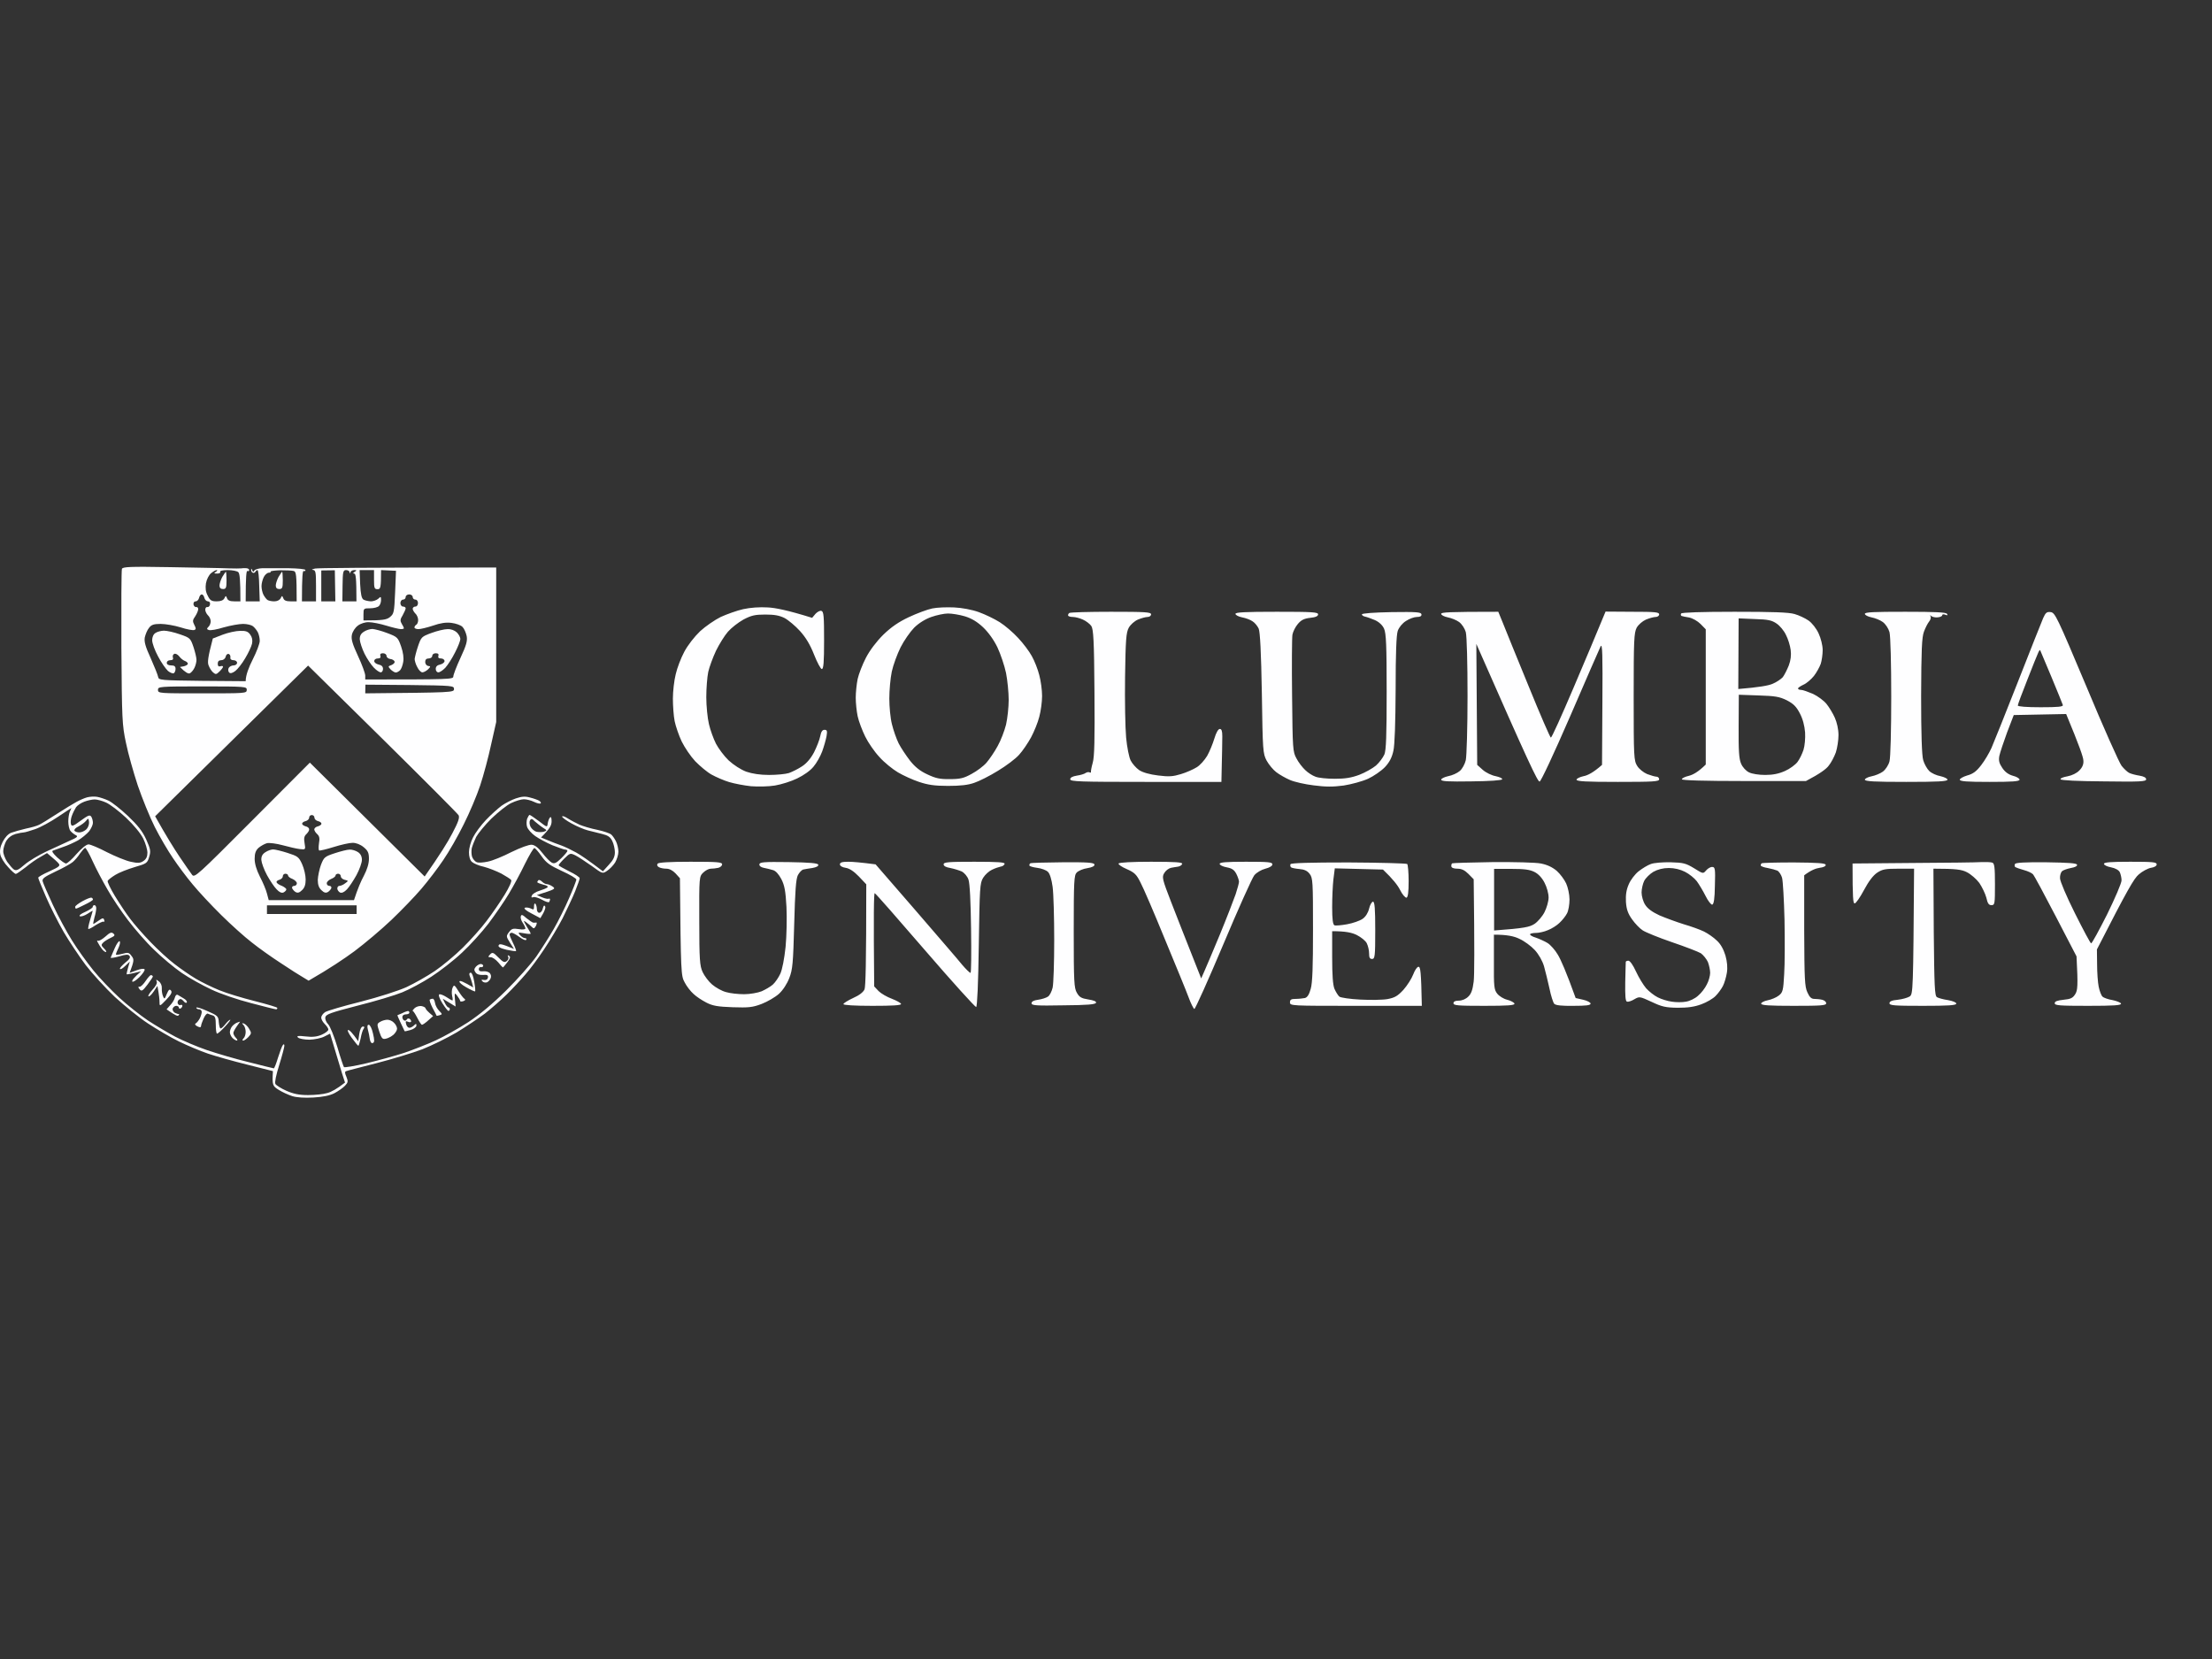 <svg width="160" height="120" viewBox="0 0 160 120" fill="none" xmlns="http://www.w3.org/2000/svg">
<rect x="0" y="0" width="160" height="120" fill="#333333" stroke="none"/>
<path fill-rule="evenodd" clip-rule="evenodd" d="M12.277 41.023C14.147 41.061 16.042 41.086 16.499 41.111C16.957 41.124 17.377 41.124 17.453 41.111C17.517 41.099 17.682 41.086 17.796 41.099C17.924 41.099 18.025 41.162 18.025 41.237C18.025 41.3 17.962 41.337 17.898 41.3C17.822 41.262 17.771 41.651 17.771 43.497H18.788L18.75 42.367C18.738 41.739 18.687 41.237 18.623 41.237C18.572 41.237 18.509 41.287 18.47 41.363C18.432 41.425 18.343 41.463 18.28 41.425C18.203 41.388 18.152 41.287 18.165 41.199C18.165 41.111 18.203 41.124 18.241 41.237C18.292 41.375 18.331 41.388 18.394 41.275C18.432 41.187 18.699 41.111 18.979 41.099C19.259 41.099 20.073 41.099 20.785 41.099C21.573 41.111 22.095 41.162 22.095 41.237C22.095 41.3 22.031 41.337 21.968 41.3C21.891 41.262 21.84 41.651 21.84 43.497H22.858V42.367C22.858 41.375 22.832 41.237 22.629 41.224C22.514 41.212 22.578 41.174 22.794 41.124C22.997 41.086 26.037 41.049 35.892 41.049V52.224L35.523 53.857C35.333 54.748 34.977 56.08 34.735 56.808C34.493 57.536 33.959 58.804 33.539 59.633C33.133 60.462 32.471 61.617 32.064 62.208C31.67 62.798 30.958 63.727 30.488 64.279C30.017 64.832 29.038 65.849 28.313 66.54C27.588 67.23 26.38 68.248 25.643 68.8C24.892 69.353 23.849 70.056 22.323 70.935L21.929 70.696C21.7 70.57 20.976 70.106 20.314 69.666C19.653 69.24 18.699 68.561 18.216 68.172C17.72 67.795 16.728 66.904 16.003 66.188C15.291 65.485 14.35 64.48 13.931 63.965C13.498 63.451 12.862 62.597 12.519 62.082C12.163 61.567 11.565 60.55 11.197 59.822C10.828 59.093 10.281 57.737 9.963 56.808C9.658 55.879 9.264 54.497 9.111 53.731C8.831 52.425 8.819 52.036 8.78 46.837C8.768 43.811 8.78 41.249 8.819 41.149C8.869 40.998 9.404 40.973 12.277 41.023V41.023ZM55.539 43.937C56.073 43.962 56.976 44.138 58.744 44.69L58.985 44.401C59.125 44.251 59.316 44.15 59.418 44.188C59.583 44.238 59.608 44.59 59.608 46.323C59.608 47.892 59.57 48.395 59.443 48.395C59.367 48.395 59.112 47.93 58.884 47.352C58.604 46.637 58.286 46.109 57.866 45.645C57.536 45.28 57.027 44.853 56.747 44.703C56.366 44.514 56.01 44.452 55.348 44.452C54.611 44.452 54.344 44.514 53.772 44.816C53.39 45.029 52.894 45.419 52.653 45.695C52.411 45.971 52.029 46.586 51.788 47.076C51.559 47.566 51.305 48.256 51.228 48.608C51.152 48.972 51.088 49.801 51.088 50.429C51.088 51.069 51.177 51.948 51.279 52.375C51.381 52.815 51.61 53.443 51.788 53.794C51.966 54.133 52.373 54.686 52.703 55C53.072 55.339 53.581 55.665 53.975 55.816C54.42 55.967 54.98 56.054 55.628 56.054C56.175 56.054 56.824 55.992 57.065 55.916C57.307 55.828 57.739 55.615 58.019 55.427C58.349 55.213 58.655 54.849 58.884 54.41C59.074 54.033 59.278 53.518 59.329 53.254C59.392 52.928 59.481 52.79 59.634 52.79C59.825 52.79 59.85 52.865 59.786 53.254C59.736 53.518 59.596 54.008 59.469 54.359C59.341 54.698 59.062 55.201 58.846 55.452C58.617 55.74 58.133 56.08 57.663 56.306C57.23 56.519 56.506 56.745 56.048 56.82C55.59 56.896 54.827 56.908 54.331 56.871C53.835 56.82 53.123 56.682 52.742 56.569C52.36 56.456 51.788 56.205 51.47 56.029C51.152 55.853 50.631 55.414 50.287 55.062C49.957 54.711 49.524 54.07 49.308 53.631C49.105 53.204 48.876 52.538 48.799 52.162C48.723 51.785 48.672 51.044 48.672 50.529C48.672 50.014 48.761 49.223 48.876 48.771C48.977 48.319 49.257 47.591 49.499 47.139C49.753 46.662 50.236 46.046 50.643 45.657C51.025 45.306 51.699 44.841 52.131 44.627C52.576 44.426 53.301 44.163 53.759 44.062C54.267 43.949 54.954 43.899 55.539 43.937V43.937ZM69.019 43.937C69.578 43.962 70.316 44.1 70.799 44.276C71.257 44.439 71.931 44.766 72.312 45.004C72.694 45.243 73.291 45.758 73.648 46.147C74.004 46.524 74.449 47.114 74.639 47.465C74.83 47.804 75.072 48.42 75.174 48.834C75.288 49.248 75.377 49.926 75.377 50.341C75.377 50.755 75.288 51.433 75.174 51.848C75.072 52.262 74.792 52.94 74.576 53.342C74.347 53.757 73.966 54.322 73.711 54.598C73.457 54.887 72.77 55.401 72.185 55.753C71.6 56.117 70.825 56.507 70.481 56.62C70.036 56.783 69.464 56.846 68.574 56.846C67.594 56.846 67.111 56.77 66.475 56.557C66.018 56.406 65.331 56.092 64.949 55.866C64.568 55.64 63.958 55.15 63.614 54.761C63.258 54.384 62.8 53.719 62.584 53.279C62.368 52.84 62.114 52.174 62.037 51.81C61.961 51.459 61.898 50.843 61.898 50.467C61.898 50.09 61.961 49.474 62.037 49.11C62.114 48.759 62.381 48.068 62.635 47.578C62.915 47.038 63.398 46.398 63.894 45.908C64.466 45.356 64.988 44.992 65.738 44.64C66.323 44.364 67.073 44.087 67.429 44.012C67.772 43.937 68.497 43.912 69.019 43.937V43.937ZM80.362 44.251C82.854 44.251 83.261 44.276 83.261 44.439C83.261 44.539 83.147 44.627 83.007 44.627C82.867 44.627 82.549 44.715 82.308 44.816C82.053 44.929 81.773 45.18 81.646 45.406C81.456 45.758 81.417 46.272 81.379 48.96C81.354 50.68 81.392 52.664 81.456 53.355C81.519 54.045 81.672 54.799 81.786 55.012C81.901 55.238 82.18 55.552 82.397 55.703C82.664 55.879 83.159 56.017 83.77 56.092C84.558 56.193 84.851 56.167 85.423 55.992C85.805 55.879 86.313 55.653 86.555 55.502C86.796 55.364 87.127 54.987 87.318 54.673C87.496 54.359 87.725 53.794 87.839 53.417C87.966 52.99 88.119 52.727 88.233 52.727C88.361 52.727 88.412 52.877 88.412 53.254C88.412 53.556 88.399 54.41 88.348 56.557H82.88C78.098 56.557 77.412 56.532 77.412 56.368C77.412 56.243 77.577 56.155 77.882 56.105C78.149 56.067 78.442 55.979 78.518 55.916C78.607 55.853 78.747 55.828 78.811 55.866C78.874 55.904 78.925 55.891 78.912 55.828C78.9 55.778 78.95 55.489 79.039 55.175C79.166 54.748 79.192 53.48 79.166 50.09C79.141 46.323 79.09 45.519 78.938 45.28C78.836 45.13 78.556 44.916 78.327 44.816C78.111 44.715 77.78 44.627 77.602 44.627C77.424 44.627 77.272 44.577 77.259 44.527C77.246 44.464 77.284 44.376 77.348 44.339C77.412 44.288 78.76 44.251 80.362 44.251V44.251ZM92.354 44.251C94.922 44.251 95.342 44.276 95.342 44.439C95.342 44.565 95.164 44.653 94.77 44.69C94.337 44.74 94.121 44.841 93.88 45.13C93.702 45.331 93.523 45.695 93.485 45.908C93.447 46.134 93.434 48.131 93.46 50.341C93.498 54.183 93.511 54.384 93.778 54.861C93.918 55.138 94.21 55.514 94.414 55.703C94.604 55.891 94.935 56.105 95.151 56.18C95.355 56.268 95.991 56.331 96.55 56.331C97.313 56.331 97.758 56.255 98.33 56.042C98.75 55.879 99.284 55.577 99.526 55.376C99.767 55.163 100.034 54.799 100.136 54.573C100.263 54.271 100.301 53.204 100.301 50.027C100.301 46.662 100.263 45.808 100.111 45.469C99.996 45.218 99.755 44.992 99.45 44.853C99.182 44.74 98.865 44.627 98.737 44.602C98.61 44.577 98.508 44.502 98.508 44.439C98.521 44.364 99.348 44.301 100.658 44.276C102.489 44.251 102.794 44.276 102.819 44.439C102.832 44.565 102.73 44.627 102.489 44.627C102.298 44.627 101.942 44.753 101.7 44.916C101.433 45.08 101.192 45.381 101.103 45.632C101.001 45.933 100.95 47.277 100.95 49.864C100.937 52.275 100.886 53.907 100.785 54.322C100.683 54.786 100.505 55.138 100.174 55.489C99.907 55.766 99.36 56.142 98.954 56.331C98.534 56.519 97.745 56.733 97.186 56.82C96.423 56.921 95.876 56.921 95.024 56.808C94.388 56.733 93.625 56.557 93.307 56.419C92.989 56.281 92.544 56.029 92.316 55.853C92.099 55.69 91.781 55.314 91.616 55.012C91.349 54.497 91.336 54.334 91.273 50.153C91.222 47.176 91.145 45.707 91.044 45.469C90.955 45.28 90.764 45.042 90.599 44.941C90.446 44.828 90.103 44.703 89.836 44.653C89.581 44.602 89.365 44.489 89.365 44.401C89.365 44.288 90.052 44.251 92.354 44.251V44.251ZM108.376 44.251L108.72 45.092C108.911 45.569 109.737 47.616 110.576 49.65C111.403 51.684 112.128 53.355 112.179 53.355C112.242 53.355 112.967 51.747 113.806 49.776C114.646 47.804 115.51 45.758 116.134 44.238L118.066 44.251C119.707 44.251 120.012 44.276 120.012 44.439C120.012 44.539 119.898 44.627 119.758 44.627C119.618 44.627 119.3 44.715 119.058 44.816C118.804 44.929 118.512 45.18 118.384 45.406C118.194 45.783 118.168 46.272 118.168 50.404C118.168 54.761 118.181 55.012 118.423 55.401C118.562 55.627 118.88 55.879 119.147 55.992C119.414 56.092 119.72 56.18 119.821 56.18C119.923 56.18 120.012 56.268 120.012 56.368C120.012 56.532 119.592 56.557 117.024 56.557C114.722 56.557 114.035 56.519 114.035 56.394C114.035 56.318 114.264 56.205 114.544 56.142C114.824 56.092 115.243 55.891 115.879 55.326L115.905 50.881C115.93 47.34 115.905 46.511 115.778 46.75C115.688 46.925 114.709 49.186 113.59 51.772C112.357 54.61 111.467 56.507 111.365 56.532C111.225 56.557 110.564 55.163 106.787 46.574L106.85 55.326L107.257 55.69C107.486 55.891 107.906 56.092 108.186 56.142C108.465 56.205 108.682 56.293 108.656 56.368C108.631 56.444 107.741 56.507 106.431 56.519C104.752 56.544 104.244 56.519 104.244 56.394C104.244 56.318 104.472 56.205 104.752 56.142C105.032 56.092 105.401 55.929 105.592 55.766C105.77 55.615 105.96 55.263 106.024 54.987C106.087 54.711 106.151 52.614 106.151 50.341C106.151 47.98 106.1 45.996 106.024 45.72C105.948 45.456 105.744 45.142 105.541 44.992C105.35 44.853 104.981 44.703 104.714 44.653C104.46 44.602 104.244 44.489 104.244 44.401C104.244 44.288 104.74 44.251 108.376 44.251ZM125.455 44.251C128.202 44.251 129.384 44.288 129.804 44.414C130.122 44.502 130.567 44.715 130.808 44.879C131.063 45.054 131.381 45.456 131.546 45.82C131.711 46.172 131.839 46.699 131.839 47.013C131.839 47.327 131.775 47.779 131.699 48.018C131.61 48.256 131.393 48.658 131.203 48.897C131.012 49.135 130.681 49.424 130.452 49.525C130.236 49.625 130.045 49.751 130.058 49.801C130.058 49.864 130.16 49.901 130.274 49.901C130.402 49.901 130.783 50.04 131.139 50.19C131.482 50.353 131.928 50.68 132.118 50.919C132.309 51.157 132.576 51.597 132.716 51.911C132.869 52.25 132.983 52.752 132.983 53.166C132.983 53.543 132.894 54.108 132.792 54.422C132.678 54.736 132.449 55.175 132.271 55.389C132.106 55.615 131.661 55.954 130.63 56.494H126.154C123.255 56.494 121.665 56.444 121.653 56.368C121.653 56.293 121.881 56.18 122.161 56.117C122.454 56.042 122.835 55.841 123.382 55.301V45.519L123.001 45.13C122.784 44.916 122.428 44.715 122.174 44.665C121.932 44.627 121.691 44.577 121.627 44.552C121.576 44.527 121.564 44.439 121.602 44.376C121.653 44.301 123.064 44.251 125.455 44.251V44.251ZM137.815 44.251C139.99 44.251 140.766 44.288 140.829 44.401C140.905 44.514 140.867 44.527 140.702 44.464C140.588 44.414 140.486 44.426 140.486 44.502C140.486 44.565 140.346 44.64 140.168 44.653C139.99 44.678 139.786 44.627 139.697 44.565C139.604 44.472 139.587 44.481 139.646 44.59C139.685 44.678 139.634 44.853 139.532 44.967C139.43 45.092 139.265 45.419 139.163 45.695C139.011 46.097 138.973 47.026 138.96 50.341C138.96 53.078 139.011 54.661 139.112 54.987C139.189 55.263 139.392 55.615 139.545 55.766C139.71 55.929 140.079 56.092 140.359 56.142C140.638 56.205 140.867 56.318 140.867 56.394C140.867 56.519 140.181 56.557 137.879 56.557C135.577 56.557 134.891 56.519 134.891 56.394C134.891 56.318 135.107 56.205 135.361 56.155C135.628 56.105 135.997 55.954 136.188 55.816C136.391 55.665 136.595 55.351 136.671 55.075C136.747 54.811 136.798 52.79 136.798 50.404C136.798 48.018 136.747 45.996 136.671 45.72C136.595 45.456 136.391 45.142 136.188 44.992C135.997 44.853 135.628 44.703 135.361 44.653C135.107 44.602 134.891 44.489 134.891 44.401C134.891 44.276 135.539 44.251 137.815 44.251V44.251ZM148.332 44.276C148.65 44.313 148.802 44.64 150.913 49.65C152.134 52.589 153.291 55.175 153.457 55.389C153.635 55.615 153.889 55.853 154.029 55.916C154.169 55.979 154.499 56.067 154.754 56.105C155.059 56.155 155.237 56.243 155.237 56.368C155.237 56.532 154.83 56.557 152.16 56.519C150.265 56.507 149.069 56.444 149.044 56.368C149.019 56.293 149.247 56.205 149.54 56.155C149.871 56.092 150.214 55.929 150.405 55.728C150.621 55.514 150.723 55.276 150.697 55.012C150.697 54.786 150.405 53.945 149.451 51.647L145.661 51.722L145.178 52.978C144.924 53.669 144.67 54.435 144.619 54.673C144.555 55.012 144.606 55.213 144.835 55.552C145.038 55.853 145.293 56.029 145.611 56.117C145.878 56.18 146.081 56.318 146.081 56.394C146.081 56.519 145.56 56.557 143.919 56.557C142.279 56.557 141.757 56.519 141.757 56.394C141.757 56.318 141.999 56.18 142.292 56.092C142.711 55.979 142.953 55.803 143.309 55.339C143.563 55.012 143.894 54.447 144.046 54.108C144.199 53.757 145.064 51.609 145.954 49.336C146.844 47.063 147.671 44.979 147.785 44.715C147.963 44.313 148.052 44.238 148.332 44.276V44.276ZM7.026 57.637C7.242 57.674 7.61 57.8 7.852 57.913C8.094 58.026 8.73 58.528 9.251 59.018C9.963 59.696 10.294 60.11 10.573 60.713C10.891 61.429 10.917 61.567 10.79 61.981C10.662 62.434 10.599 62.471 9.734 62.722C9.225 62.873 8.59 63.124 8.335 63.287C8.068 63.451 7.827 63.639 7.789 63.714C7.75 63.777 7.992 64.279 8.31 64.807C8.641 65.347 9.136 66.1 9.429 66.477C9.709 66.854 10.37 67.607 10.904 68.16C11.425 68.7 12.201 69.415 12.621 69.729C13.04 70.056 13.727 70.533 14.147 70.784C14.566 71.035 15.342 71.412 15.864 71.625C16.385 71.839 17.542 72.19 18.445 72.416C19.335 72.642 20.06 72.856 20.06 72.906C20.06 72.969 20.022 73.007 19.971 73.007C19.907 73.007 19.093 72.806 18.152 72.555C17.212 72.316 15.914 71.876 15.291 71.575C14.668 71.286 13.689 70.746 13.142 70.37C12.595 69.993 11.693 69.24 11.146 68.7C10.586 68.172 9.747 67.205 9.264 66.565C8.78 65.937 8.106 64.932 7.776 64.342C7.432 63.752 6.949 62.835 6.708 62.308C6.466 61.768 6.224 61.341 6.161 61.328C6.11 61.328 5.945 61.517 5.792 61.73C5.652 61.956 5.398 62.245 5.258 62.358C5.105 62.484 4.546 62.798 3.999 63.049C3.16 63.451 3.02 63.564 3.096 63.777C3.134 63.915 3.465 64.681 3.834 65.472C4.202 66.263 4.826 67.419 5.22 68.046C5.601 68.662 6.301 69.629 6.746 70.181C7.191 70.734 8.043 71.625 8.628 72.165C9.213 72.705 10.154 73.446 10.713 73.823C11.273 74.187 12.163 74.714 12.684 74.991C13.206 75.267 14.236 75.706 14.973 75.958C15.711 76.209 17.084 76.611 18.025 76.837C18.966 77.075 19.767 77.276 19.806 77.276C19.844 77.276 19.984 76.924 20.111 76.498C20.251 76.058 20.403 75.644 20.467 75.581C20.53 75.505 20.569 75.531 20.569 75.644C20.569 75.744 20.403 76.372 20.2 77.025C19.971 77.753 19.857 78.293 19.92 78.406C19.984 78.507 20.34 78.733 20.709 78.896C21.217 79.122 21.637 79.21 22.285 79.21C22.769 79.21 23.404 79.147 23.684 79.059C23.964 78.984 24.358 78.77 24.956 78.306L24.74 77.64C24.625 77.263 24.384 76.472 23.875 74.765L23.455 74.978C23.239 75.091 22.756 75.192 22.387 75.204C22.018 75.204 21.65 75.129 21.561 75.053C21.433 74.928 21.535 74.903 22.095 74.966C22.603 75.028 22.934 74.991 23.277 74.84C23.532 74.727 23.748 74.564 23.748 74.476C23.761 74.4 23.633 74.212 23.494 74.074C23.354 73.936 23.226 73.722 23.239 73.597C23.239 73.484 23.366 73.308 23.519 73.207C23.684 73.107 24.841 72.768 26.1 72.454C27.423 72.115 28.822 71.663 29.407 71.399C29.966 71.136 30.882 70.621 31.441 70.244C32.001 69.867 32.916 69.101 33.476 68.549C34.035 67.996 34.824 67.117 35.205 66.603C35.6 66.088 36.185 65.234 36.502 64.719C36.833 64.179 37.037 63.727 36.973 63.651C36.922 63.576 36.592 63.375 36.261 63.187C35.917 63.011 35.345 62.785 35.002 62.697C34.646 62.622 34.264 62.459 34.137 62.346C33.997 62.22 33.921 61.969 33.921 61.642C33.921 61.366 34.048 60.889 34.214 60.575C34.366 60.261 34.786 59.696 35.142 59.319C35.498 58.943 36.019 58.478 36.286 58.277C36.553 58.089 37.024 57.85 37.316 57.75C37.736 57.611 37.978 57.586 38.334 57.687C38.601 57.75 38.906 57.863 39.008 57.925C39.109 58.001 39.16 58.076 39.097 58.114C39.046 58.151 38.83 58.101 38.626 58.001C38.423 57.9 38.092 57.812 37.889 57.812C37.698 57.812 37.291 57.938 36.973 58.089C36.655 58.239 36.019 58.754 35.536 59.219C35.066 59.684 34.582 60.286 34.442 60.537C34.315 60.801 34.175 61.165 34.124 61.354C34.086 61.554 34.099 61.831 34.15 61.981C34.214 62.145 34.353 62.308 34.468 62.358C34.595 62.421 34.951 62.396 35.294 62.321C35.625 62.258 36.388 61.944 36.998 61.63C37.672 61.303 38.257 61.09 38.461 61.102C38.703 61.127 38.931 61.316 39.237 61.705C39.478 62.019 39.771 62.321 39.91 62.396C40.101 62.496 40.228 62.434 40.597 62.082C40.839 61.843 41.042 61.605 41.042 61.542C41.042 61.492 40.966 61.454 40.877 61.454C40.801 61.454 40.381 61.303 39.961 61.14C39.542 60.964 38.982 60.663 38.715 60.475C38.448 60.286 38.194 59.997 38.13 59.822C38.067 59.646 38.079 59.382 38.13 59.219C38.194 59.068 38.27 58.943 38.308 58.943C38.346 58.943 38.639 59.144 38.982 59.395C39.58 59.859 39.58 59.859 39.618 59.558C39.644 59.395 39.72 59.194 39.783 59.131C39.86 59.056 39.898 59.156 39.898 59.407C39.898 59.696 39.783 59.935 39.135 60.575L39.618 60.776C39.872 60.889 40.318 61.052 40.597 61.153C40.877 61.253 41.36 61.492 41.678 61.667C41.996 61.843 42.556 62.22 43.611 63.024L44.043 62.547C44.361 62.208 44.476 61.969 44.476 61.642C44.476 61.404 44.387 61.027 44.285 60.826C44.145 60.537 43.967 60.424 43.56 60.324C43.255 60.248 42.785 60.136 42.505 60.06C42.225 59.985 41.691 59.759 41.335 59.558C40.966 59.357 40.661 59.131 40.661 59.068C40.661 58.993 40.852 59.056 41.081 59.206C41.297 59.344 41.691 59.545 41.932 59.658C42.174 59.759 42.746 59.935 43.204 60.023C43.662 60.123 44.107 60.274 44.209 60.362C44.298 60.437 44.463 60.663 44.552 60.851C44.654 61.052 44.73 61.391 44.73 61.605C44.73 61.831 44.616 62.182 44.489 62.396C44.361 62.597 44.094 62.873 43.916 62.986C43.586 63.212 43.586 63.212 42.797 62.634C42.352 62.321 41.818 61.969 41.615 61.868C41.246 61.693 41.22 61.705 40.813 62.107C40.584 62.333 40.407 62.547 40.407 62.584C40.407 62.622 40.75 62.81 41.169 63.024C41.589 63.225 41.932 63.451 41.932 63.526C41.932 63.589 41.78 64.016 41.602 64.468C41.424 64.92 41.004 65.786 40.699 66.414C40.381 67.029 39.771 68.046 39.351 68.674C38.944 69.29 38.334 70.118 38.003 70.483C37.685 70.859 37.075 71.512 36.655 71.927C36.223 72.354 35.511 72.969 35.066 73.321C34.608 73.66 33.692 74.275 33.031 74.677C32.37 75.066 31.251 75.618 30.551 75.895C29.852 76.159 28.364 76.611 27.245 76.899C26.126 77.188 25.134 77.439 25.045 77.477C24.93 77.515 24.93 77.603 25.058 77.891C25.185 78.218 25.185 78.293 24.956 78.532C24.816 78.683 24.473 78.921 24.193 79.072C23.849 79.248 23.354 79.348 22.667 79.386C22.044 79.423 21.446 79.386 21.141 79.285C20.861 79.197 20.416 78.996 20.162 78.833C19.717 78.557 19.678 78.494 19.742 77.477L17.898 77.012C16.881 76.761 15.597 76.397 15.037 76.209C14.477 76.02 13.536 75.618 12.939 75.33C12.341 75.041 11.349 74.451 10.713 74.036C10.078 73.622 9.009 72.755 8.31 72.115C7.623 71.462 6.669 70.42 6.199 69.805C5.728 69.177 5.016 68.109 4.609 67.419C4.215 66.728 3.63 65.585 3.325 64.87C3.02 64.166 2.765 63.551 2.765 63.488C2.753 63.438 3.122 63.225 3.579 63.024C4.266 62.71 4.38 62.622 4.241 62.459C4.164 62.358 3.935 62.145 3.401 61.705L2.931 61.981C2.664 62.12 2.181 62.459 1.85 62.735C1.507 62.999 1.201 63.212 1.15 63.212C1.087 63.225 0.833 62.999 0.578 62.71C0.311 62.434 0.057 62.019 0.019 61.793C-0.032 61.517 0.019 61.228 0.197 60.889C0.349 60.588 0.578 60.324 0.807 60.236C1.011 60.161 1.494 60.023 1.875 59.935C2.257 59.859 2.689 59.734 2.829 59.658C2.969 59.596 3.541 59.244 4.101 58.88C4.66 58.516 5.309 58.126 5.538 58.001C5.767 57.875 6.11 57.724 6.301 57.674C6.491 57.624 6.809 57.599 7.026 57.637V57.637ZM49.944 62.333C51.889 62.333 52.233 62.358 52.233 62.521C52.233 62.622 52.106 62.735 51.953 62.773C51.788 62.81 51.546 62.835 51.406 62.835C51.266 62.835 51.025 62.961 50.859 63.124C50.58 63.4 50.567 63.438 50.58 66.603C50.58 69.415 50.618 69.867 50.821 70.307C50.949 70.583 51.254 70.998 51.508 71.211C51.775 71.437 52.22 71.688 52.525 71.763C52.818 71.851 53.403 71.914 53.822 71.914C54.242 71.914 54.814 71.814 55.094 71.701C55.374 71.575 55.743 71.362 55.908 71.211C56.073 71.06 56.315 70.709 56.442 70.432C56.582 70.131 56.734 69.34 56.824 68.486C56.9 67.682 56.925 66.402 56.887 65.598C56.824 64.443 56.747 64.041 56.518 63.589C56.328 63.237 56.111 62.986 55.908 62.936C55.743 62.886 55.45 62.81 55.247 62.773C55.043 62.735 54.916 62.634 54.929 62.521C54.941 62.358 55.234 62.333 57.04 62.358C58.591 62.383 59.151 62.434 59.189 62.547C59.214 62.647 59.049 62.735 58.757 62.785C58.489 62.823 58.184 62.873 58.083 62.898C57.981 62.936 57.815 63.112 57.714 63.3C57.574 63.564 57.51 64.443 57.447 66.854C57.37 69.692 57.332 70.131 57.091 70.746C56.938 71.148 56.633 71.625 56.34 71.889C56.073 72.128 55.514 72.454 55.094 72.617C54.433 72.868 54.153 72.894 52.996 72.856C51.915 72.818 51.546 72.755 51.088 72.517C50.77 72.354 50.351 72.077 50.16 71.889C49.957 71.713 49.664 71.337 49.524 71.06C49.257 70.583 49.245 70.37 49.181 63.526L48.863 63.174C48.66 62.961 48.418 62.835 48.202 62.835C47.998 62.835 47.757 62.785 47.655 62.722C47.541 62.66 47.502 62.559 47.566 62.471C47.63 62.383 48.418 62.333 49.944 62.333V62.333ZM61.363 62.333C61.694 62.333 62.266 62.383 63.334 62.521L66.221 65.849C67.798 67.682 69.324 69.44 69.591 69.779C69.871 70.106 70.138 70.37 70.201 70.37C70.252 70.37 70.265 68.938 70.24 67.193C70.214 65.246 70.15 63.865 70.049 63.614C69.972 63.388 69.756 63.137 69.566 63.036C69.362 62.948 68.993 62.835 68.739 62.785C68.434 62.735 68.256 62.647 68.256 62.521C68.256 62.358 68.586 62.333 70.481 62.333C72.198 62.333 72.694 62.371 72.668 62.484C72.643 62.572 72.516 62.672 72.376 62.685C72.249 62.71 71.956 62.81 71.753 62.911C71.549 62.999 71.257 63.262 71.117 63.488C70.875 63.878 70.863 64.179 70.799 68.348C70.761 71.148 70.685 72.818 70.608 72.843C70.545 72.856 68.879 71.023 66.921 68.75C64.962 66.477 63.322 64.606 63.271 64.606C63.207 64.593 63.182 66.113 63.233 71.349L63.551 71.688C63.729 71.864 64.161 72.115 64.504 72.241C64.86 72.379 65.153 72.542 65.178 72.617C65.191 72.718 64.568 72.755 63.105 72.755C61.796 72.755 61.007 72.705 61.007 72.63C61.007 72.567 61.325 72.366 61.707 72.19C62.164 71.99 62.444 71.763 62.533 71.563C62.61 71.374 62.66 69.742 62.66 63.965L62.126 63.4C61.762 63.024 61.444 62.814 61.173 62.773C60.918 62.735 60.753 62.634 60.753 62.521C60.753 62.383 60.906 62.333 61.363 62.333V62.333ZM76.865 62.371C78.709 62.358 79.141 62.396 79.166 62.534C79.179 62.647 79.014 62.735 78.645 62.798C78.353 62.835 78.009 62.986 77.882 63.112C77.691 63.312 77.666 63.702 77.666 67.381C77.666 71.01 77.691 71.475 77.895 71.814C78.073 72.128 78.225 72.216 78.709 72.291C79.103 72.354 79.306 72.429 79.281 72.529C79.243 72.655 78.645 72.705 76.928 72.718C74.945 72.755 74.614 72.73 74.614 72.567C74.614 72.442 74.779 72.354 75.085 72.316C75.352 72.278 75.669 72.178 75.797 72.09C75.924 72.015 76.076 71.713 76.14 71.437C76.204 71.161 76.254 69.604 76.254 67.984C76.254 66.364 76.204 64.631 76.14 64.154C76.064 63.601 75.936 63.187 75.797 63.061C75.669 62.936 75.326 62.81 75.021 62.773C74.728 62.735 74.474 62.66 74.461 62.609C74.449 62.547 74.474 62.471 74.525 62.446C74.563 62.408 75.619 62.383 76.865 62.371V62.371ZM83.261 62.333C85.029 62.333 85.537 62.371 85.512 62.484C85.487 62.572 85.359 62.66 85.22 62.685C85.093 62.697 84.851 62.747 84.698 62.773C84.533 62.81 84.317 62.973 84.215 63.149C84.037 63.438 84.062 63.576 84.711 65.246C85.093 66.238 85.741 67.883 86.885 70.772L87.102 70.282C87.229 70.018 87.725 68.812 88.233 67.607C88.729 66.402 89.238 65.083 89.378 64.681C89.505 64.292 89.62 63.878 89.62 63.777C89.62 63.677 89.531 63.413 89.429 63.212C89.276 62.923 89.124 62.81 88.729 62.735C88.45 62.685 88.221 62.572 88.221 62.484C88.221 62.371 88.691 62.333 90.128 62.333C91.743 62.333 92.036 62.358 92.036 62.521C92.036 62.634 91.832 62.76 91.527 62.835C91.235 62.911 90.891 63.112 90.726 63.312C90.573 63.501 89.556 65.761 88.475 68.335C87.394 70.897 86.453 72.994 86.389 72.981C86.326 72.956 86.135 72.58 85.97 72.128C85.805 71.676 85.029 69.792 84.253 67.921C83.49 66.05 82.702 64.217 82.498 63.84C82.206 63.25 82.066 63.112 81.494 62.86C81.138 62.71 80.871 62.521 80.909 62.459C80.96 62.383 81.875 62.333 83.261 62.333V62.333ZM97.542 62.383C99.818 62.396 101.726 62.446 101.789 62.496C101.84 62.559 101.891 63.124 101.891 63.739C101.891 64.543 101.84 64.895 101.738 64.932C101.649 64.945 101.433 64.706 101.268 64.367C101.103 64.041 100.747 63.576 100.034 62.898L96.55 62.81L96.448 63.614C96.397 64.053 96.359 64.957 96.359 65.623C96.359 66.49 96.41 66.879 96.525 66.929C96.601 66.967 97.021 66.929 97.44 66.854C97.86 66.778 98.356 66.603 98.559 66.464C98.775 66.314 98.954 66.037 99.03 65.724C99.093 65.447 99.233 65.221 99.31 65.221C99.437 65.221 99.475 65.724 99.475 67.293C99.475 69.177 99.45 69.365 99.246 69.365C99.081 69.365 99.03 69.265 99.03 68.951C99.03 68.737 98.954 68.411 98.865 68.235C98.788 68.059 98.458 67.795 98.14 67.632C97.784 67.456 97.338 67.356 96.359 67.356V69.24C96.359 70.533 96.41 71.249 96.525 71.525C96.626 71.751 96.779 72.002 96.881 72.09C96.982 72.165 97.656 72.266 98.394 72.303C99.132 72.341 100.022 72.329 100.365 72.266C100.886 72.165 101.09 72.052 101.51 71.6C101.789 71.286 102.107 70.784 102.222 70.483C102.336 70.181 102.501 69.93 102.603 69.93C102.743 69.93 102.794 70.231 102.845 72.755H98.076C93.396 72.755 93.307 72.755 93.307 72.504C93.307 72.303 93.396 72.253 93.727 72.253C93.943 72.253 94.248 72.216 94.388 72.19C94.566 72.14 94.694 71.939 94.808 71.525C94.935 71.098 94.973 69.93 94.973 67.23C94.973 63.777 94.96 63.501 94.732 63.212C94.566 62.986 94.337 62.886 93.994 62.86C93.727 62.835 93.447 62.785 93.384 62.735C93.333 62.685 93.307 62.584 93.346 62.509C93.384 62.421 94.744 62.383 97.542 62.383V62.383ZM107.957 62.358C109.534 62.346 111.085 62.383 111.454 62.459C111.912 62.547 112.28 62.722 112.598 62.986C112.853 63.212 113.158 63.626 113.285 63.903C113.412 64.179 113.527 64.706 113.527 65.058C113.527 65.422 113.45 65.874 113.349 66.062C113.247 66.263 113.005 66.565 112.802 66.753C112.611 66.942 112.23 67.18 111.963 67.281C111.708 67.394 111.314 67.481 111.111 67.481C110.907 67.481 110.704 67.519 110.678 67.569C110.64 67.632 110.831 67.745 111.085 67.82C111.339 67.908 111.734 68.084 111.937 68.21C112.141 68.335 112.484 68.712 112.687 69.064C112.891 69.403 113.272 70.244 113.972 72.19L114.519 72.316C114.811 72.379 115.053 72.517 115.053 72.592C115.053 72.718 114.722 72.755 113.806 72.755C112.954 72.768 112.522 72.718 112.42 72.605C112.344 72.517 112.179 72.015 112.077 71.5C111.963 70.985 111.785 70.257 111.683 69.892C111.568 69.503 111.301 69.026 111.009 68.712C110.754 68.436 110.246 68.059 109.902 67.908C109.521 67.72 109.025 67.607 108.059 67.607V69.579C108.046 71.362 108.071 71.588 108.3 71.876C108.44 72.052 108.758 72.253 109.025 72.316C109.279 72.379 109.521 72.517 109.546 72.592C109.572 72.718 109.076 72.755 107.359 72.755C105.464 72.755 105.134 72.73 105.134 72.567C105.134 72.442 105.261 72.379 105.515 72.379C105.757 72.379 106.024 72.266 106.202 72.09C106.418 71.889 106.52 71.6 106.596 70.998C106.647 70.545 106.66 68.7 106.596 63.601L106.215 63.212C105.935 62.936 105.719 62.835 105.414 62.835C105.172 62.835 104.994 62.773 104.981 62.672C104.968 62.572 104.994 62.471 105.045 62.446C105.083 62.421 106.393 62.383 107.957 62.358V62.358ZM120.851 62.371C121.767 62.396 121.945 62.446 122.53 62.798C123.191 63.212 123.191 63.212 123.407 62.961C123.535 62.81 123.738 62.697 123.853 62.71C124.056 62.71 124.081 62.848 124.043 64.053C124.031 64.995 123.967 65.397 123.853 65.435C123.776 65.46 123.547 65.171 123.369 64.807C123.191 64.455 122.899 63.965 122.733 63.739C122.568 63.526 122.187 63.212 121.881 63.061C121.538 62.886 121.118 62.785 120.712 62.785C120.292 62.785 119.91 62.886 119.592 63.061C119.338 63.212 119.033 63.513 118.931 63.714C118.829 63.915 118.74 64.305 118.74 64.556C118.74 64.819 118.855 65.221 118.995 65.435C119.173 65.724 119.503 65.962 120.038 66.213C120.483 66.402 121.271 66.69 121.792 66.854C122.314 67.004 122.975 67.243 123.255 67.381C123.535 67.519 123.954 67.808 124.183 68.034C124.463 68.285 124.666 68.662 124.806 69.114C124.933 69.579 124.972 69.993 124.908 70.37C124.857 70.684 124.73 71.111 124.628 71.311C124.527 71.512 124.285 71.851 124.094 72.04C123.916 72.228 123.446 72.504 123.064 72.642C122.555 72.831 122.085 72.894 121.347 72.894C120.47 72.881 120.203 72.818 119.465 72.467C118.613 72.077 118.588 72.065 118.219 72.278C118.016 72.404 117.774 72.479 117.685 72.454C117.571 72.416 117.545 72.052 117.558 71.048C117.571 70.294 117.596 69.641 117.596 69.579C117.596 69.528 117.685 69.491 117.787 69.491C117.901 69.491 118.13 69.817 118.334 70.269C118.537 70.709 118.868 71.249 119.071 71.487C119.275 71.713 119.656 72.015 119.91 72.14C120.177 72.278 120.635 72.416 120.928 72.454C121.233 72.504 121.691 72.504 121.945 72.454C122.212 72.416 122.606 72.228 122.822 72.027C123.051 71.839 123.331 71.475 123.458 71.211C123.598 70.96 123.7 70.57 123.7 70.37C123.7 70.169 123.624 69.805 123.535 69.579C123.433 69.365 123.204 69.076 123.026 68.951C122.835 68.838 121.894 68.474 120.928 68.147C119.974 67.82 119.02 67.431 118.817 67.293C118.601 67.155 118.257 66.791 118.054 66.502C117.749 66.075 117.647 65.774 117.609 65.246C117.583 64.731 117.634 64.367 117.812 63.965C117.939 63.651 118.27 63.225 118.524 63.024C118.779 62.823 119.186 62.572 119.414 62.496C119.643 62.408 120.279 62.358 120.851 62.371V62.371ZM129.753 62.383C131.444 62.396 132.017 62.434 132.055 62.547C132.08 62.647 131.915 62.735 131.61 62.773C131.355 62.81 130.999 62.936 130.503 63.312V67.318C130.516 70.809 130.541 71.374 130.732 71.776C130.885 72.128 131.025 72.253 131.228 72.253C131.393 72.253 131.648 72.278 131.8 72.316C131.966 72.354 132.093 72.467 132.093 72.567C132.093 72.73 131.75 72.755 129.74 72.755C127.947 72.755 127.388 72.718 127.388 72.592C127.388 72.517 127.604 72.404 127.858 72.354C128.125 72.303 128.481 72.153 128.659 72.015C128.952 71.789 128.99 71.663 129.054 70.47C129.104 69.754 129.104 67.984 129.079 66.54C129.041 65.083 128.965 63.714 128.901 63.488C128.837 63.275 128.685 63.036 128.558 62.973C128.443 62.923 128.125 62.835 127.858 62.785C127.604 62.747 127.375 62.66 127.362 62.609C127.35 62.547 127.388 62.471 127.426 62.446C127.477 62.408 128.52 62.383 129.753 62.383V62.383ZM143.309 62.358C143.652 62.346 144.008 62.358 144.11 62.396C144.263 62.446 144.301 62.735 144.301 63.965C144.301 65.384 144.288 65.472 144.046 65.472C143.856 65.472 143.767 65.347 143.678 64.932C143.601 64.644 143.372 64.166 143.169 63.865C142.953 63.576 142.546 63.225 142.266 63.087C141.897 62.898 141.503 62.835 139.85 62.835L139.875 67.419C139.914 71.337 139.939 72.027 140.104 72.128C140.206 72.19 140.562 72.291 140.905 72.341C141.249 72.404 141.503 72.504 141.503 72.592C141.503 72.718 140.931 72.755 139.087 72.755C137.027 72.755 136.671 72.73 136.671 72.567C136.671 72.429 136.849 72.354 137.268 72.316C137.612 72.278 137.993 72.165 138.133 72.077C138.375 71.902 138.388 71.738 138.451 62.835H137.332C136.378 62.835 136.162 62.873 135.781 63.124C135.484 63.325 135.166 63.744 134.827 64.38C134.547 64.907 134.242 65.347 134.153 65.347C134.038 65.347 134 64.97 134 62.459L138.349 62.421C140.753 62.408 142.978 62.383 143.309 62.358V62.358ZM148.001 62.371C149.629 62.396 150.201 62.434 150.239 62.547C150.265 62.647 150.087 62.735 149.794 62.785C149.54 62.835 149.247 62.936 149.158 63.011C149.069 63.087 148.993 63.325 149.006 63.526C149.006 63.739 149.489 64.87 150.087 66.062C150.684 67.255 151.206 68.235 151.257 68.235C151.32 68.235 151.829 67.293 152.414 66.138C152.986 64.97 153.457 63.878 153.457 63.677C153.457 63.488 153.393 63.225 153.33 63.087C153.253 62.936 153.012 62.798 152.694 62.735C152.414 62.685 152.185 62.572 152.185 62.484C152.185 62.371 152.656 62.333 154.093 62.333C155.708 62.333 156 62.358 156 62.521C156 62.634 155.835 62.735 155.58 62.773C155.364 62.81 154.957 63.024 154.703 63.25C154.36 63.538 153.902 64.317 151.676 68.674L151.689 69.742C151.689 70.332 151.74 71.06 151.804 71.374C151.867 71.688 151.994 72.015 152.083 72.09C152.172 72.178 152.503 72.291 152.808 72.341C153.113 72.404 153.393 72.517 153.419 72.592C153.444 72.718 152.91 72.755 151.041 72.755C148.98 72.755 148.624 72.73 148.624 72.567C148.624 72.429 148.802 72.366 149.26 72.316C149.782 72.266 149.934 72.19 150.112 71.902C150.278 71.625 150.316 71.337 150.201 69.177L148.701 66.288C147.874 64.694 147.137 63.325 147.048 63.237C146.971 63.149 146.679 63.011 146.399 62.936C146.119 62.86 145.839 62.76 145.776 62.722C145.725 62.685 145.7 62.584 145.75 62.496C145.801 62.396 146.437 62.358 148.001 62.371ZM6.619 64.932C6.682 64.957 6.733 65.02 6.72 65.07C6.72 65.121 6.453 65.284 6.135 65.435C5.817 65.598 5.538 65.724 5.5 65.724C5.461 65.724 5.436 65.661 5.436 65.598C5.436 65.523 5.678 65.347 5.97 65.183C6.263 65.02 6.555 64.907 6.619 64.932ZM6.835 65.472C6.898 65.472 6.962 65.573 6.962 65.686C6.962 65.811 6.911 66.113 6.835 66.351C6.771 66.59 6.733 66.803 6.746 66.829C6.758 66.841 6.924 66.741 7.115 66.603C7.42 66.389 7.483 66.376 7.534 66.54C7.572 66.64 7.56 66.703 7.496 66.665C7.445 66.64 7.191 66.753 6.924 66.916C6.669 67.092 6.428 67.218 6.39 67.193C6.352 67.18 6.415 66.879 6.517 66.54C6.619 66.188 6.708 65.899 6.708 65.874C6.708 65.862 6.53 65.962 6.326 66.1C6.11 66.238 5.868 66.314 5.779 66.276C5.69 66.226 5.843 66.1 6.161 65.962C6.466 65.824 6.708 65.661 6.708 65.598C6.708 65.523 6.758 65.472 6.835 65.472ZM8.195 67.519C8.335 67.645 8.31 67.695 8.017 67.833C7.827 67.921 7.572 68.072 7.471 68.172C7.305 68.335 7.305 68.386 7.534 68.612C7.674 68.75 7.725 68.863 7.661 68.863C7.585 68.863 7.458 68.762 7.369 68.637C7.28 68.524 7.153 68.323 7.089 68.197C7.004 68.055 7.004 68.005 7.089 68.046C7.153 68.084 7.394 67.946 7.623 67.745C7.941 67.456 8.056 67.406 8.195 67.519ZM8.653 68.084C8.717 68.134 8.666 68.361 8.564 68.574C8.45 68.8 8.373 69.013 8.386 69.051C8.412 69.076 8.628 69.051 8.869 68.988C9.264 68.875 9.34 68.9 9.518 69.152C9.709 69.39 9.709 69.478 9.378 70.37L9.887 70.181C10.205 70.068 10.421 70.043 10.459 70.118C10.497 70.181 10.319 70.445 10.078 70.684C9.836 70.922 9.607 71.06 9.569 70.998C9.531 70.922 9.658 70.734 10.205 70.257L9.696 70.382C9.416 70.445 9.175 70.495 9.162 70.47C9.149 70.445 9.187 70.231 9.391 69.553L9.06 69.867C8.882 70.043 8.717 70.144 8.679 70.081C8.641 70.031 8.819 69.842 9.047 69.641C9.365 69.403 9.454 69.252 9.365 69.139C9.276 69.026 9.124 69.026 8.615 69.177C8.259 69.277 7.992 69.315 8.005 69.265C8.03 69.214 8.157 68.9 8.297 68.587C8.437 68.26 8.602 68.034 8.653 68.084V68.084ZM10.93 70.533C10.993 70.545 11.044 70.583 11.057 70.621C11.069 70.658 10.891 70.922 10.675 71.211C10.319 71.676 10.243 71.726 10.103 71.563C9.976 71.399 9.976 71.362 10.103 71.374C10.192 71.374 10.395 71.173 10.548 70.935C10.713 70.696 10.879 70.508 10.93 70.533V70.533ZM11.489 70.985C11.629 71.085 11.718 71.286 11.705 71.487C11.693 71.663 11.731 71.927 11.794 72.065C11.883 72.291 11.909 72.278 12.061 71.902C12.201 71.575 12.265 71.525 12.367 71.65C12.468 71.776 12.379 71.939 12.023 72.316C11.565 72.793 11.54 72.806 11.54 72.504C11.54 72.329 11.514 71.99 11.387 71.311L11.12 71.713C10.968 71.939 10.802 72.103 10.739 72.065C10.688 72.027 10.828 71.814 11.031 71.588C11.26 71.349 11.387 71.111 11.336 70.998C11.273 70.834 11.298 70.834 11.489 70.985V70.985ZM12.862 71.964C12.939 72.015 13.13 72.128 13.282 72.216C13.447 72.303 13.549 72.442 13.511 72.504C13.473 72.58 13.371 72.529 13.269 72.404C13.142 72.253 13.04 72.228 12.939 72.316C12.85 72.379 12.824 72.517 12.862 72.592C12.901 72.68 12.99 72.73 13.066 72.693C13.13 72.655 13.193 72.693 13.193 72.755C13.193 72.818 13.13 72.906 13.066 72.944C12.99 72.981 12.939 72.944 12.939 72.881C12.939 72.818 12.85 72.755 12.748 72.755C12.646 72.755 12.532 72.843 12.494 72.944C12.456 73.044 12.532 73.182 12.646 73.258C12.773 73.321 12.901 73.358 12.939 73.346C12.977 73.333 12.964 73.383 12.913 73.446C12.862 73.522 12.684 73.459 12.049 73.007L12.303 72.718C12.456 72.567 12.608 72.316 12.646 72.165C12.684 72.002 12.773 71.914 12.862 71.964ZM14.999 73.132C15.749 73.459 15.8 73.509 15.825 73.936C15.851 74.187 15.902 74.388 15.953 74.388C16.016 74.4 16.169 74.25 16.309 74.074C16.448 73.898 16.601 73.76 16.652 73.76C16.703 73.76 16.525 73.986 16.27 74.262C16.016 74.539 15.762 74.765 15.698 74.765C15.647 74.765 15.609 74.476 15.609 74.137C15.609 73.647 15.558 73.496 15.38 73.446C15.266 73.409 15.101 73.358 15.037 73.321C14.961 73.283 14.834 73.434 14.732 73.66C14.63 73.886 14.541 74.137 14.541 74.225C14.528 74.325 14.452 74.325 14.274 74.237C14.121 74.162 14.07 74.074 14.159 74.024C14.236 73.986 14.363 73.823 14.452 73.66C14.528 73.509 14.592 73.295 14.592 73.195C14.592 73.094 14.503 73.007 14.401 73.007C14.299 73.007 14.21 72.956 14.198 72.894C14.198 72.818 14.554 72.931 14.999 73.132V73.132ZM17.364 73.898C17.377 73.886 17.275 74.036 17.135 74.225C16.995 74.426 16.868 74.652 16.881 74.727C16.881 74.815 16.97 74.978 17.072 75.079C17.173 75.179 17.199 75.267 17.135 75.267C17.059 75.267 16.919 75.179 16.817 75.079C16.715 74.978 16.627 74.79 16.627 74.664C16.627 74.551 16.69 74.363 16.779 74.25C16.868 74.137 17.033 74.011 17.135 73.974C17.237 73.936 17.339 73.898 17.364 73.898ZM17.644 74.036C17.746 74.074 17.924 74.237 18.025 74.426C18.203 74.714 18.191 74.765 17.962 75.016C17.822 75.154 17.657 75.279 17.58 75.267C17.517 75.267 17.529 75.192 17.618 75.104C17.707 75.028 17.771 74.815 17.771 74.639C17.771 74.463 17.707 74.25 17.618 74.149C17.479 74.011 17.491 73.986 17.644 74.036V74.036ZM15.673 41.237C15.749 41.237 15.711 41.3 15.61 41.362C15.457 41.463 15.47 41.488 15.711 41.488C15.864 41.488 15.966 41.438 15.927 41.362C15.889 41.287 16.105 41.237 16.474 41.237C16.805 41.237 17.148 41.3 17.237 41.387C17.339 41.488 17.39 41.902 17.39 43.497H16.945C16.64 43.497 16.474 43.434 16.423 43.271C16.334 43.07 16.334 43.07 16.233 43.271C16.156 43.422 15.97 43.497 15.673 43.497C15.304 43.497 15.19 43.434 15.024 43.083C14.872 42.806 14.847 42.53 14.897 42.191C14.948 41.902 15.114 41.588 15.266 41.463C15.419 41.337 15.597 41.237 15.673 41.237V41.237ZM20.251 41.249C20.671 41.249 21.116 41.262 21.243 41.3C21.421 41.35 21.459 41.526 21.459 43.497H21.014C20.709 43.497 20.544 43.434 20.493 43.271C20.404 43.07 20.404 43.07 20.302 43.271C20.226 43.409 20.048 43.497 19.831 43.497C19.641 43.497 19.424 43.447 19.348 43.397C19.272 43.346 19.145 43.183 19.056 43.02C18.979 42.869 18.916 42.593 18.916 42.392C18.916 42.204 18.992 41.915 19.081 41.739C19.17 41.563 19.335 41.425 19.45 41.425C19.552 41.425 19.615 41.387 19.564 41.35C19.526 41.312 19.831 41.262 20.251 41.249V41.249ZM23.239 41.262L24.219 41.249L24.257 43.497H23.239V41.262ZM25.032 41.237C25.16 41.237 25.274 41.3 25.287 41.387C25.287 41.513 25.299 41.513 25.35 41.387C25.376 41.3 25.503 41.237 25.617 41.237C25.808 41.237 25.821 41.249 25.656 41.362C25.528 41.438 25.516 41.479 25.617 41.488C25.732 41.488 25.783 41.764 25.783 43.497H24.765L24.778 42.367C24.791 41.35 24.816 41.237 25.032 41.237ZM26.012 41.237H27.054V41.927C27.054 42.53 27.08 42.618 27.309 42.618C27.525 42.618 27.563 42.53 27.563 41.237L28.644 41.287L28.58 42.844C28.517 44.313 28.491 44.401 28.199 44.64C27.957 44.828 27.69 44.878 26.291 44.878V44.439C26.291 44.012 26.304 43.999 26.775 43.999C27.042 43.999 27.321 43.924 27.41 43.836C27.5 43.748 27.563 43.56 27.563 43.397C27.563 43.145 27.538 43.133 27.36 43.309C27.245 43.409 27.003 43.497 26.826 43.497C26.635 43.484 26.393 43.434 26.291 43.371C26.151 43.283 26.088 42.97 26.05 42.241L26.012 41.237ZM14.592 42.995C14.668 42.995 14.758 43.108 14.783 43.246C14.821 43.384 14.935 43.497 15.037 43.497C15.152 43.497 15.215 43.585 15.19 43.723C15.177 43.836 15.088 43.924 14.999 43.911C14.923 43.886 14.847 43.974 14.847 44.1C14.847 44.213 14.935 44.401 15.037 44.502C15.152 44.602 15.241 44.803 15.241 44.941C15.241 45.079 15.164 45.267 15.075 45.343C14.948 45.468 14.948 45.519 15.101 45.569C15.215 45.619 15.698 45.531 16.182 45.38C16.678 45.242 17.301 45.129 17.581 45.129C17.86 45.129 18.178 45.205 18.293 45.293C18.407 45.38 18.56 45.569 18.649 45.732C18.725 45.883 18.789 46.159 18.789 46.36C18.789 46.548 18.56 47.151 18.28 47.704C18 48.256 17.771 48.834 17.771 49.273L14.63 49.248C11.591 49.211 11.477 49.198 11.438 48.959C11.413 48.821 11.171 48.218 10.904 47.616C10.51 46.762 10.421 46.41 10.472 46.109C10.523 45.883 10.65 45.569 10.777 45.418C10.943 45.192 11.121 45.129 11.617 45.129C11.96 45.129 12.621 45.242 13.066 45.38C13.524 45.531 13.969 45.607 14.058 45.569C14.185 45.519 14.185 45.443 14.058 45.205C13.918 44.941 13.931 44.841 14.122 44.577C14.236 44.401 14.338 44.163 14.338 44.062C14.338 43.962 14.274 43.886 14.185 43.911C14.109 43.924 14.02 43.836 13.995 43.723C13.982 43.585 14.045 43.497 14.147 43.497C14.261 43.497 14.363 43.384 14.401 43.246C14.427 43.108 14.516 42.995 14.592 42.995V42.995ZM29.598 42.995C29.738 42.995 29.852 43.083 29.852 43.183C29.852 43.283 29.941 43.371 30.043 43.371C30.157 43.371 30.233 43.484 30.233 43.623C30.233 43.761 30.157 43.874 30.043 43.874C29.941 43.874 29.852 43.949 29.852 44.037C29.852 44.112 29.941 44.276 30.043 44.376C30.157 44.476 30.246 44.69 30.246 44.853C30.246 45.004 30.183 45.154 30.106 45.192C30.043 45.23 29.979 45.318 29.979 45.38C29.979 45.456 30.106 45.506 30.272 45.506C30.424 45.506 30.895 45.393 31.314 45.255C31.849 45.067 32.255 45.004 32.65 45.054C32.968 45.092 33.324 45.217 33.451 45.343C33.578 45.468 33.705 45.77 33.756 46.008C33.82 46.36 33.731 46.674 33.311 47.578C33.019 48.206 32.79 48.809 32.79 48.934C32.777 49.135 32.548 49.148 26.419 49.148V48.871C26.419 48.708 26.19 48.08 25.897 47.453C25.49 46.574 25.389 46.234 25.452 45.92C25.503 45.682 25.681 45.406 25.884 45.255C26.075 45.104 26.431 44.991 26.673 45.004C26.927 45.004 27.5 45.117 27.945 45.255C28.402 45.393 28.873 45.506 29 45.506C29.114 45.506 29.216 45.481 29.216 45.443C29.216 45.406 29.153 45.267 29.064 45.129C28.936 44.916 28.936 44.803 29.127 44.502C29.242 44.288 29.343 44.075 29.343 43.999C29.343 43.937 29.267 43.874 29.153 43.874C29.051 43.874 28.962 43.761 28.962 43.623C28.962 43.484 29.051 43.371 29.153 43.371C29.267 43.371 29.343 43.283 29.343 43.183C29.343 43.083 29.458 42.995 29.598 42.995V42.995ZM68.574 44.376C68.854 44.376 69.4 44.464 69.782 44.577C70.278 44.728 70.672 44.966 71.105 45.368C71.486 45.732 71.88 46.272 72.147 46.825C72.376 47.314 72.656 48.143 72.77 48.683C72.872 49.211 72.961 50.09 72.961 50.629C72.961 51.157 72.872 51.961 72.77 52.413C72.656 52.865 72.389 53.568 72.16 53.97C71.944 54.371 71.575 54.911 71.359 55.163C71.143 55.414 70.659 55.778 70.278 55.979C69.718 56.293 69.439 56.355 68.701 56.355C67.989 56.368 67.671 56.293 67.086 56.017C66.565 55.778 66.196 55.489 65.827 55.024C65.547 54.66 65.166 54.095 65.001 53.769C64.835 53.43 64.619 52.814 64.517 52.387C64.403 51.948 64.327 51.119 64.327 50.529C64.327 49.939 64.403 49.072 64.505 48.583C64.606 48.105 64.899 47.314 65.141 46.825C65.382 46.347 65.827 45.707 66.12 45.406C66.463 45.067 66.933 44.778 67.366 44.627C67.76 44.489 68.294 44.376 68.574 44.376V44.376ZM125.76 44.728L126.93 44.778C127.884 44.803 128.164 44.866 128.507 45.104C128.736 45.255 129.041 45.619 129.181 45.92C129.334 46.209 129.486 46.699 129.524 47.013C129.575 47.39 129.529 47.766 129.385 48.143C129.257 48.457 129.067 48.834 128.952 48.984C128.825 49.123 128.494 49.349 128.215 49.462C127.935 49.587 127.261 49.713 125.735 49.838L125.76 44.728ZM147.569 47.026C147.582 47.051 147.951 47.917 148.383 48.959C148.815 49.989 149.184 50.918 149.21 50.994C149.248 51.119 148.879 51.157 147.607 51.157C146.59 51.157 145.954 51.107 145.954 51.031C145.954 50.956 146.259 50.127 146.641 49.173C147.01 48.231 147.366 47.34 147.429 47.214C147.48 47.088 147.544 47 147.569 47.026V47.026ZM22.286 48.143L27.665 53.442C30.628 56.368 33.108 58.854 33.171 58.967C33.26 59.143 33.146 59.47 32.713 60.286C32.395 60.901 31.81 61.843 30.717 63.4L22.413 55.163L18.242 59.344C14.274 63.325 14.071 63.513 13.893 63.275C13.791 63.136 13.371 62.546 12.977 61.956C12.583 61.366 12.023 60.474 11.222 59.043L22.286 48.143ZM26.431 49.524L29.636 49.55C32.751 49.587 32.84 49.6 32.84 49.838C32.84 50.09 32.751 50.09 26.419 50.152L26.431 49.524ZM14.643 49.65C17.771 49.65 17.86 49.663 17.848 49.901C17.848 50.152 17.759 50.152 14.63 50.152C11.515 50.152 11.426 50.152 11.426 49.901C11.426 49.663 11.515 49.65 14.643 49.65V49.65ZM125.773 50.253L127.197 50.303C128.405 50.341 128.711 50.391 129.245 50.654C129.728 50.906 129.931 51.107 130.186 51.596C130.402 51.998 130.529 52.501 130.567 52.978C130.593 53.392 130.542 53.957 130.453 54.233C130.364 54.51 130.173 54.911 130.02 55.112C129.868 55.313 129.461 55.615 129.117 55.765C128.672 55.966 128.24 56.054 127.681 56.054C127.235 56.054 126.727 55.979 126.511 55.866C126.294 55.765 126.04 55.489 125.938 55.238C125.786 54.899 125.748 54.296 125.76 52.526L125.773 50.253ZM6.848 57.825C7.026 57.825 7.395 57.925 7.674 58.051C7.954 58.176 8.603 58.666 9.111 59.143C9.671 59.671 10.167 60.273 10.358 60.65C10.523 60.989 10.663 61.454 10.663 61.68C10.663 61.969 10.574 62.144 10.37 62.282C10.141 62.433 9.976 62.446 9.455 62.333C9.099 62.257 8.336 61.943 7.738 61.642C7.14 61.328 6.543 61.077 6.403 61.077C6.25 61.077 5.907 61.353 5.538 61.768C5.207 62.157 4.864 62.458 4.775 62.458C4.686 62.458 4.406 62.257 4.139 62.019C3.847 61.742 3.72 61.567 3.821 61.529C3.91 61.491 4.241 61.378 4.559 61.265C4.877 61.165 5.36 60.939 5.64 60.788C5.919 60.625 6.276 60.324 6.441 60.135C6.593 59.934 6.721 59.658 6.721 59.52C6.721 59.382 6.67 59.181 6.606 59.08C6.504 58.917 6.377 58.967 5.843 59.357C5.284 59.771 5.182 59.796 5.131 59.608C5.093 59.482 5.118 59.218 5.195 59.018C5.271 58.804 5.411 58.528 5.5 58.39C5.589 58.264 5.856 58.076 6.098 57.988C6.326 57.9 6.67 57.825 6.848 57.825V57.825ZM5.156 58.453C5.169 58.453 5.118 58.566 5.055 58.704C4.991 58.842 4.94 59.156 4.94 59.419C4.94 59.683 5.004 59.984 5.093 60.097C5.182 60.211 5.36 60.349 5.487 60.411C5.665 60.499 5.589 60.575 5.042 60.813C4.673 60.977 3.91 61.328 3.351 61.592C2.791 61.855 2.079 62.282 1.774 62.546C1.329 62.935 1.176 62.998 1.011 62.898C0.896 62.822 0.68 62.559 0.515 62.333C0.362 62.094 0.222 61.742 0.235 61.554C0.235 61.366 0.337 61.039 0.451 60.826C0.604 60.587 0.833 60.411 1.125 60.324C1.367 60.261 1.634 60.211 1.723 60.211C1.812 60.211 2.181 60.097 2.55 59.972C2.918 59.846 3.656 59.445 4.177 59.093C4.699 58.741 5.144 58.453 5.156 58.453ZM22.553 58.955C22.654 58.955 22.744 59.03 22.744 59.143C22.744 59.244 22.858 59.357 22.998 59.394C23.138 59.419 23.252 59.507 23.252 59.583C23.252 59.645 23.138 59.733 22.998 59.771C22.858 59.796 22.744 59.897 22.731 59.984C22.731 60.072 22.82 60.223 22.947 60.336C23.1 60.474 23.138 60.638 23.074 60.989C23.036 61.253 23.036 61.479 23.087 61.517C23.138 61.542 23.621 61.429 24.142 61.265C24.664 61.102 25.274 60.964 25.503 60.964C25.757 60.964 26.062 61.077 26.304 61.278C26.609 61.529 26.686 61.68 26.686 62.119C26.686 62.471 26.558 62.885 26.317 63.35C26.113 63.727 25.872 64.279 25.605 65.108H19.437L19.31 64.631C19.246 64.367 19.017 63.827 18.801 63.413C18.547 62.91 18.42 62.471 18.42 62.119C18.42 61.73 18.496 61.517 18.7 61.328C18.865 61.19 19.132 61.039 19.31 60.989C19.488 60.951 19.997 61.014 20.454 61.14C20.912 61.265 21.459 61.391 21.688 61.416C22.108 61.466 22.108 61.454 22.031 60.989C21.968 60.638 22.006 60.474 22.159 60.336C22.273 60.223 22.375 60.072 22.362 59.984C22.362 59.897 22.247 59.796 22.108 59.771C21.968 59.733 21.853 59.645 21.853 59.583C21.853 59.507 21.968 59.419 22.108 59.394C22.247 59.357 22.362 59.244 22.362 59.143C22.362 59.03 22.451 58.955 22.553 58.955V58.955ZM6.441 59.457C6.454 59.633 6.377 59.859 6.25 59.984C6.123 60.11 5.894 60.211 5.729 60.211C5.576 60.211 5.424 60.148 5.385 60.085C5.347 60.01 5.474 59.871 5.665 59.784C5.856 59.683 6.11 59.507 6.212 59.382C6.39 59.168 6.403 59.168 6.441 59.457V59.457ZM38.69 59.419C38.843 59.545 39.097 59.758 39.275 59.871C39.58 60.06 39.58 60.072 39.339 60.16C39.199 60.198 38.957 60.198 38.792 60.16C38.639 60.11 38.448 59.947 38.372 59.796C38.296 59.645 38.283 59.432 38.334 59.344C38.423 59.193 38.487 59.206 38.69 59.419V59.419ZM38.652 61.341C38.715 61.341 38.944 61.604 39.173 61.931C39.517 62.421 39.771 62.596 40.636 62.998C41.221 63.262 41.691 63.538 41.691 63.626C41.678 63.714 41.45 64.317 41.157 64.982C40.877 65.635 40.381 66.627 40.063 67.18C39.745 67.732 39.173 68.636 38.792 69.189C38.398 69.741 37.418 70.847 36.605 71.65C35.613 72.63 34.722 73.371 33.87 73.936C33.171 74.388 32.116 74.978 31.518 75.254C30.92 75.53 29.89 75.932 29.229 76.158C28.568 76.372 27.334 76.711 26.495 76.912C25.656 77.112 24.931 77.225 24.88 77.188C24.842 77.138 24.613 76.472 24.397 75.719C24.168 74.953 23.875 74.224 23.735 74.086C23.596 73.948 23.506 73.722 23.532 73.584C23.57 73.371 23.913 73.245 25.859 72.743C27.118 72.429 28.58 71.989 29.102 71.776C29.623 71.562 30.564 71.06 31.2 70.646C31.823 70.244 32.828 69.465 33.413 68.913C33.998 68.373 34.862 67.418 35.333 66.803C35.803 66.175 36.465 65.221 36.795 64.668C37.126 64.116 37.66 63.136 37.965 62.496C38.283 61.855 38.588 61.341 38.652 61.341V61.341ZM108.072 62.848H109.305C110.259 62.848 110.653 62.898 110.996 63.074C111.276 63.212 111.543 63.501 111.721 63.852C111.887 64.166 112.014 64.631 112.014 64.919C112.014 65.196 111.874 65.673 111.721 65.974C111.569 66.276 111.238 66.665 110.996 66.828C110.64 67.054 110.297 67.142 108.072 67.305V62.848ZM19.31 65.485H25.796V66.112H19.31V65.485Z" fill="#FEFEFF"/>
<path d="M15.877 42.354C15.877 42.216 15.966 41.94 16.081 41.727C16.208 41.526 16.323 41.35 16.335 41.35C16.361 41.35 16.386 41.639 16.386 41.978C16.386 42.518 16.348 42.606 16.132 42.606C15.962 42.606 15.877 42.522 15.877 42.354Z" fill="#FEFEFF"/>
<path d="M19.947 42.354C19.947 42.216 20.036 41.94 20.15 41.727C20.277 41.526 20.392 41.35 20.405 41.35C20.43 41.35 20.456 41.639 20.456 41.978C20.456 42.518 20.417 42.606 20.201 42.606C20.032 42.606 19.947 42.522 19.947 42.354Z" fill="#FEFEFF"/>
<path d="M26.025 46.26C26.013 45.996 26.102 45.833 26.318 45.695C26.483 45.582 26.763 45.494 26.941 45.494C27.106 45.506 27.602 45.632 28.022 45.795C28.747 46.071 28.785 46.109 29.014 46.762C29.166 47.202 29.217 47.603 29.166 47.88C29.128 48.118 29.026 48.394 28.937 48.482C28.848 48.57 28.709 48.646 28.619 48.646C28.53 48.633 28.365 48.533 28.251 48.419C28.06 48.206 28.06 48.194 28.314 48.106C28.467 48.043 28.569 47.93 28.543 47.855C28.518 47.767 28.378 47.679 28.225 47.666C28.073 47.641 27.958 47.541 27.958 47.44C27.958 47.34 27.844 47.252 27.704 47.252C27.534 47.252 27.471 47.315 27.513 47.44C27.556 47.566 27.492 47.628 27.322 47.628C27.17 47.628 27.068 47.716 27.068 47.817C27.068 47.917 27.208 48.03 27.386 48.068C27.598 48.11 27.704 48.214 27.704 48.382C27.704 48.52 27.628 48.633 27.539 48.633C27.45 48.633 27.221 48.482 27.043 48.294C26.852 48.106 26.547 47.641 26.369 47.289C26.191 46.925 26.038 46.461 26.025 46.26Z" fill="#FEFEFF"/>
<path d="M30.235 46.749C30.463 46.084 30.489 46.046 31.214 45.782C31.621 45.632 32.142 45.506 32.371 45.506C32.625 45.494 32.88 45.594 33.045 45.745C33.185 45.883 33.299 46.096 33.299 46.222C33.299 46.335 33.134 46.775 32.918 47.189C32.714 47.603 32.396 48.093 32.218 48.294C32.04 48.482 31.811 48.633 31.71 48.633C31.595 48.633 31.519 48.52 31.519 48.382C31.519 48.214 31.625 48.11 31.837 48.068C32.002 48.03 32.155 47.917 32.155 47.817C32.155 47.716 32.04 47.628 31.9 47.628C31.731 47.628 31.667 47.566 31.71 47.44C31.752 47.315 31.688 47.252 31.519 47.252C31.366 47.252 31.265 47.34 31.265 47.44C31.265 47.541 31.15 47.628 31.01 47.628C30.841 47.628 30.756 47.712 30.756 47.88C30.756 48.018 30.845 48.143 30.959 48.168C31.163 48.194 31.163 48.206 30.959 48.419C30.832 48.533 30.654 48.633 30.552 48.633C30.451 48.633 30.285 48.47 30.184 48.256C30.069 48.055 29.993 47.779 29.993 47.666C30.006 47.541 30.107 47.126 30.235 46.749Z" fill="#FEFEFF"/>
<path d="M11.007 46.31C11.007 46.084 11.096 45.87 11.249 45.782C11.376 45.695 11.656 45.619 11.859 45.619C12.075 45.619 12.597 45.732 13.016 45.883C13.754 46.134 13.779 46.172 13.995 46.8C14.11 47.151 14.212 47.566 14.212 47.729C14.212 47.88 14.148 48.143 14.059 48.319C13.97 48.495 13.817 48.671 13.716 48.708C13.601 48.733 13.411 48.646 13.016 48.244L13.296 48.194C13.449 48.156 13.588 48.081 13.588 48.005C13.588 47.942 13.487 47.842 13.36 47.804C13.232 47.754 13.054 47.603 12.953 47.465C12.838 47.327 12.686 47.252 12.597 47.302C12.508 47.34 12.47 47.465 12.508 47.566C12.55 47.691 12.486 47.754 12.317 47.754C12.164 47.754 12.063 47.842 12.063 47.942C12.063 48.055 12.177 48.131 12.38 48.131C12.609 48.131 12.698 48.194 12.698 48.382C12.698 48.52 12.635 48.658 12.571 48.696C12.495 48.733 12.304 48.658 12.152 48.533C11.999 48.394 11.668 47.93 11.439 47.49C11.198 47.051 11.007 46.523 11.007 46.31Z" fill="#FEFEFF"/>
<path d="M15.394 46.184L16.106 45.908C16.501 45.757 17.073 45.632 17.365 45.632C17.785 45.619 17.95 45.682 18.103 45.908C18.239 46.092 18.281 46.31 18.23 46.561C18.179 46.775 17.963 47.239 17.734 47.616C17.518 47.993 17.187 48.407 17.022 48.533C16.81 48.692 16.662 48.729 16.577 48.646C16.501 48.57 16.488 48.432 16.539 48.319C16.59 48.219 16.755 48.131 16.895 48.131C17.035 48.131 17.149 48.043 17.149 47.942C17.149 47.842 17.035 47.754 16.895 47.754C16.73 47.754 16.64 47.679 16.666 47.553C16.679 47.44 16.628 47.327 16.539 47.302C16.45 47.277 16.348 47.365 16.323 47.503C16.285 47.654 16.145 47.754 16.005 47.754C15.835 47.754 15.75 47.838 15.75 48.005C15.75 48.173 15.814 48.235 15.941 48.194C16.043 48.156 16.132 48.168 16.132 48.231C16.132 48.281 16.017 48.432 15.877 48.57C15.649 48.796 15.598 48.796 15.407 48.633C15.293 48.533 15.153 48.306 15.089 48.131C15 47.917 15.025 47.578 15.394 46.184Z" fill="#FEFEFF"/>
<path d="M18.904 62.207C18.891 61.944 18.98 61.78 19.197 61.642C19.362 61.529 19.616 61.441 19.756 61.441C19.896 61.441 20.366 61.554 20.799 61.693C21.536 61.931 21.613 61.981 21.854 62.509C21.994 62.823 22.109 63.312 22.109 63.614C22.109 63.99 22.032 64.216 21.842 64.392C21.651 64.581 21.524 64.606 21.371 64.518C21.269 64.455 21.155 64.317 21.13 64.242C21.104 64.154 21.168 64.078 21.282 64.078C21.384 64.078 21.473 63.99 21.473 63.89C21.473 63.789 21.32 63.651 21.155 63.576C20.977 63.513 20.837 63.4 20.837 63.325C20.837 63.262 20.748 63.199 20.646 63.199C20.532 63.199 20.456 63.287 20.456 63.388C20.456 63.488 20.341 63.601 20.201 63.639C20.061 63.676 19.972 63.764 20.01 63.827C20.036 63.903 20.214 64.016 20.392 64.078C20.557 64.154 20.71 64.267 20.71 64.329C20.71 64.405 20.621 64.493 20.506 64.555C20.371 64.614 20.205 64.539 20.01 64.329C19.832 64.154 19.527 63.689 19.311 63.3C19.095 62.898 18.917 62.408 18.904 62.207Z" fill="#FEFEFF"/>
<path d="M23.215 62.559C23.431 62.006 23.482 61.956 24.207 61.718C24.627 61.58 25.11 61.454 25.288 61.454C25.453 61.441 25.733 61.529 25.886 61.63C26.08 61.755 26.178 61.944 26.178 62.195C26.178 62.408 26 62.898 25.784 63.3C25.567 63.689 25.262 64.154 25.097 64.329C24.894 64.539 24.724 64.614 24.588 64.555C24.487 64.493 24.398 64.367 24.398 64.267C24.398 64.166 24.461 64.078 24.55 64.078C24.639 64.078 24.83 64.003 24.97 63.89C25.212 63.714 25.212 63.702 24.932 63.639C24.779 63.601 24.652 63.488 24.652 63.388C24.652 63.287 24.563 63.199 24.461 63.199C24.347 63.199 24.27 63.262 24.27 63.325C24.27 63.4 24.118 63.513 23.953 63.576C23.774 63.651 23.635 63.789 23.635 63.89C23.635 63.99 23.711 64.078 23.825 64.078C23.927 64.078 23.991 64.154 23.965 64.242C23.94 64.317 23.825 64.455 23.724 64.518C23.571 64.606 23.444 64.581 23.253 64.392C23.062 64.216 22.986 63.99 22.986 63.639C22.999 63.363 23.101 62.873 23.215 62.559Z" fill="#FEFEFF"/>
<path d="M38.869 63.815C38.856 63.777 38.895 63.714 38.945 63.664C38.996 63.626 39.111 63.676 39.212 63.777C39.314 63.877 39.467 63.953 39.556 63.953C39.645 63.953 39.836 64.028 39.975 64.129C40.204 64.292 40.179 64.317 38.831 64.744L39.212 64.907C39.416 64.995 39.632 65.033 39.683 65.008C39.734 64.982 39.785 64.995 39.785 65.058C39.785 65.108 39.759 65.183 39.721 65.246C39.683 65.296 39.454 65.221 39.212 65.083C38.958 64.945 38.678 64.857 38.577 64.894C38.437 64.945 38.411 64.907 38.475 64.769C38.526 64.656 38.767 64.505 39.022 64.43C39.263 64.355 39.518 64.254 39.594 64.191C39.67 64.116 39.556 64.041 39.301 63.99C39.072 63.928 38.869 63.852 38.869 63.815Z" fill="#FEFEFF"/>
<path d="M38.386 65.711C38.602 65.824 38.627 65.799 38.627 65.56C38.627 65.397 38.666 65.322 38.729 65.372C38.78 65.434 38.831 65.598 38.831 65.748C38.831 65.912 38.907 66.025 39.009 66.025C39.111 66.025 39.225 65.887 39.263 65.711C39.314 65.501 39.369 65.451 39.429 65.56C39.48 65.635 39.429 65.874 39.085 66.414L38.449 66.075C38.055 65.874 37.864 65.711 37.966 65.66C38.055 65.623 38.246 65.648 38.386 65.711Z" fill="#FEFEFF"/>
<path d="M37.814 66.753C37.699 66.59 37.636 66.376 37.674 66.276C37.712 66.125 37.801 66.163 38.081 66.414C38.284 66.577 38.5 66.728 38.577 66.74H38.577C38.64 66.74 38.742 66.74 38.793 66.728C38.844 66.728 38.831 66.828 38.767 66.966C38.653 67.167 38.602 67.192 38.475 67.054C38.386 66.966 38.208 66.816 38.068 66.715C37.839 66.54 37.839 66.565 38.093 67.004C38.259 67.255 38.386 67.494 38.386 67.532C38.386 67.569 38.17 67.557 37.903 67.506C37.458 67.431 37.445 67.444 37.623 67.645C37.725 67.758 37.877 67.858 37.966 67.858C38.055 67.846 38.093 67.908 38.068 67.971C38.03 68.046 37.814 67.959 37.585 67.783C37.356 67.62 37.102 67.469 37.012 67.469C36.923 67.469 36.86 67.532 36.86 67.594C36.86 67.67 36.974 67.946 37.114 68.222C37.254 68.499 37.343 68.75 37.33 68.787C37.318 68.825 37 68.775 36.644 68.699C36.173 68.586 36.008 68.486 36.071 68.373C36.135 68.247 36.262 68.26 37.178 68.637L36.885 68.184C36.605 67.733 36.605 67.707 36.822 67.418C37.012 67.167 37.114 67.142 37.521 67.205C37.814 67.255 38.004 67.23 38.004 67.155C38.004 67.092 37.915 66.904 37.814 66.753Z" fill="#FEFEFF"/>
<path d="M35.486 69.239C35.296 69.239 35.283 69.214 35.448 69.038C35.614 68.863 35.677 68.875 36.046 69.252C36.389 69.603 36.491 69.641 36.656 69.516C36.771 69.428 36.809 69.29 36.758 69.202C36.699 69.093 36.72 69.072 36.822 69.139C36.936 69.202 36.911 69.327 36.694 69.603C36.542 69.817 36.389 69.98 36.377 69.98C36.364 69.98 36.199 69.817 36.033 69.603C35.855 69.403 35.614 69.227 35.486 69.239Z" fill="#FEFEFF"/>
<path d="M34.393 70.332C34.278 70.181 34.291 70.081 34.418 69.93C34.52 69.817 34.673 69.729 34.774 69.729C34.863 69.729 34.952 69.792 34.952 69.855C34.952 69.93 34.876 69.968 34.787 69.955C34.698 69.93 34.634 70.005 34.634 70.106C34.634 70.231 34.736 70.282 34.952 70.257C35.118 70.231 35.334 70.294 35.423 70.382C35.512 70.483 35.55 70.633 35.486 70.771C35.436 70.897 35.308 71.022 35.207 71.06C35.092 71.085 34.952 71.06 34.889 70.972C34.787 70.884 34.825 70.847 35.003 70.884C35.169 70.909 35.27 70.847 35.296 70.709C35.321 70.533 35.245 70.495 34.927 70.52C34.673 70.533 34.482 70.47 34.393 70.332Z" fill="#FEFEFF"/>
<path d="M34.151 71.11C34.1 70.934 34.024 70.696 33.973 70.583C33.922 70.445 33.948 70.357 34.05 70.357C34.139 70.357 34.24 70.633 34.304 71.022C34.367 71.374 34.393 71.688 34.367 71.713C34.329 71.726 34.05 71.6 33.744 71.424C33.426 71.249 33.197 71.06 33.236 70.985C33.261 70.909 33.49 70.985 34.227 71.424L34.151 71.11Z" fill="#FEFEFF"/>
<path d="M32.702 72.027C32.663 71.826 32.676 71.562 32.74 71.437C32.841 71.211 32.88 71.236 33.159 71.688C33.325 71.952 33.528 72.215 33.604 72.253C33.681 72.303 33.655 72.366 33.515 72.416C33.388 72.454 33.286 72.454 33.286 72.404C33.286 72.341 33.185 72.178 33.07 72.027C32.854 71.751 32.854 71.751 32.956 72.806L32.028 72.24L32.18 72.554C32.269 72.73 32.384 72.881 32.434 72.868C32.485 72.868 32.536 72.931 32.536 72.994C32.536 73.069 32.485 73.12 32.434 73.12C32.384 73.12 32.18 72.856 31.989 72.554C31.786 72.228 31.697 71.964 31.773 71.927C31.837 71.889 32.066 71.977 32.282 72.115C32.485 72.253 32.689 72.366 32.727 72.366C32.752 72.366 32.752 72.215 32.702 72.027Z" fill="#FEFEFF"/>
<path d="M31.29 72.906C31.137 72.605 31.048 72.341 31.087 72.303C31.137 72.266 31.226 72.24 31.303 72.24C31.366 72.24 31.443 72.379 31.468 72.554C31.494 72.73 31.633 72.981 31.773 73.12C32.002 73.358 32.002 73.371 31.799 73.433C31.672 73.471 31.582 73.484 31.582 73.471C31.582 73.446 31.443 73.195 31.29 72.906Z" fill="#FEFEFF"/>
<path d="M29.853 73.12C29.815 73.12 29.878 73.032 29.98 72.931C30.095 72.818 30.311 72.755 30.463 72.768C30.629 72.793 30.769 72.868 30.781 72.931C30.794 73.007 30.921 73.157 31.328 73.496L30.972 73.81C30.781 73.986 30.578 74.124 30.527 74.124C30.476 74.137 30.323 73.898 30.184 73.622C30.044 73.346 29.891 73.12 29.853 73.12Z" fill="#FEFEFF"/>
<path d="M28.747 73.433C28.759 73.421 28.925 73.358 29.103 73.283C29.268 73.195 29.459 73.132 29.51 73.132C29.561 73.12 29.611 73.182 29.611 73.245C29.611 73.32 29.497 73.371 29.357 73.371C29.204 73.371 29.103 73.459 29.103 73.559C29.103 73.659 29.154 73.772 29.23 73.81C29.294 73.848 29.383 73.823 29.421 73.747C29.446 73.685 29.535 73.647 29.611 73.685C29.675 73.722 29.739 73.81 29.739 73.873C29.739 73.948 29.637 73.961 29.522 73.911C29.357 73.835 29.319 73.86 29.37 74.049C29.395 74.187 29.484 74.312 29.573 74.338C29.662 74.363 29.815 74.287 29.929 74.187C30.095 74.024 30.12 74.024 30.12 74.187C30.12 74.287 29.929 74.438 29.7 74.501C29.471 74.564 29.281 74.614 29.268 74.589C29.268 74.576 29.128 74.312 28.988 73.999C28.836 73.685 28.734 73.433 28.747 73.433Z" fill="#FEFEFF"/>
<path d="M27.437 74.626C27.259 74.086 27.259 74.049 27.5 73.911C27.64 73.823 27.882 73.76 28.022 73.76C28.162 73.76 28.378 73.848 28.492 73.973C28.619 74.086 28.721 74.287 28.721 74.413C28.721 74.526 28.594 74.727 28.454 74.852C28.314 74.965 28.073 75.103 27.92 75.129C27.678 75.191 27.602 75.129 27.437 74.626Z" fill="#FEFEFF"/>
<path d="M26.75 75.166C26.725 74.965 26.661 74.664 26.61 74.476C26.547 74.237 26.572 74.124 26.674 74.124C26.763 74.124 26.903 74.4 26.979 74.752C27.093 75.242 27.093 75.392 26.966 75.443C26.865 75.48 26.788 75.38 26.75 75.166Z" fill="#FEFEFF"/>
<path d="M25.911 75.317L25.987 74.79C26.038 74.451 26.14 74.25 26.254 74.25C26.364 74.25 26.381 74.304 26.305 74.413C26.241 74.488 26.14 74.802 26.089 75.103C26.025 75.392 25.949 75.631 25.924 75.644C25.886 75.644 25.669 75.38 25.44 75.066C25.212 74.752 25.097 74.501 25.186 74.501C25.275 74.501 25.479 74.689 25.911 75.317Z" fill="#FEFEFF"/>
<path d="M30.425 73.471C30.311 73.258 30.235 73.019 30.247 72.969C30.26 72.906 30.323 72.881 30.413 72.906C30.489 72.944 30.552 73.044 30.552 73.145C30.552 73.245 30.654 73.358 30.769 73.408C30.896 73.471 30.972 73.597 30.934 73.697C30.896 73.798 30.807 73.886 30.743 73.886C30.667 73.886 30.527 73.697 30.425 73.471Z" fill="#FEFEFF"/>
<path d="M27.691 74.576C27.615 74.338 27.589 74.074 27.627 74.011C27.678 73.936 27.793 73.886 27.882 73.886C27.983 73.886 28.161 73.974 28.263 74.074C28.365 74.174 28.454 74.363 28.454 74.476C28.454 74.601 28.39 74.777 28.301 74.853C28.212 74.94 28.072 75.016 27.983 75.016C27.894 75.016 27.755 74.815 27.691 74.576Z" fill="#FEFEFF"/>
</svg>
